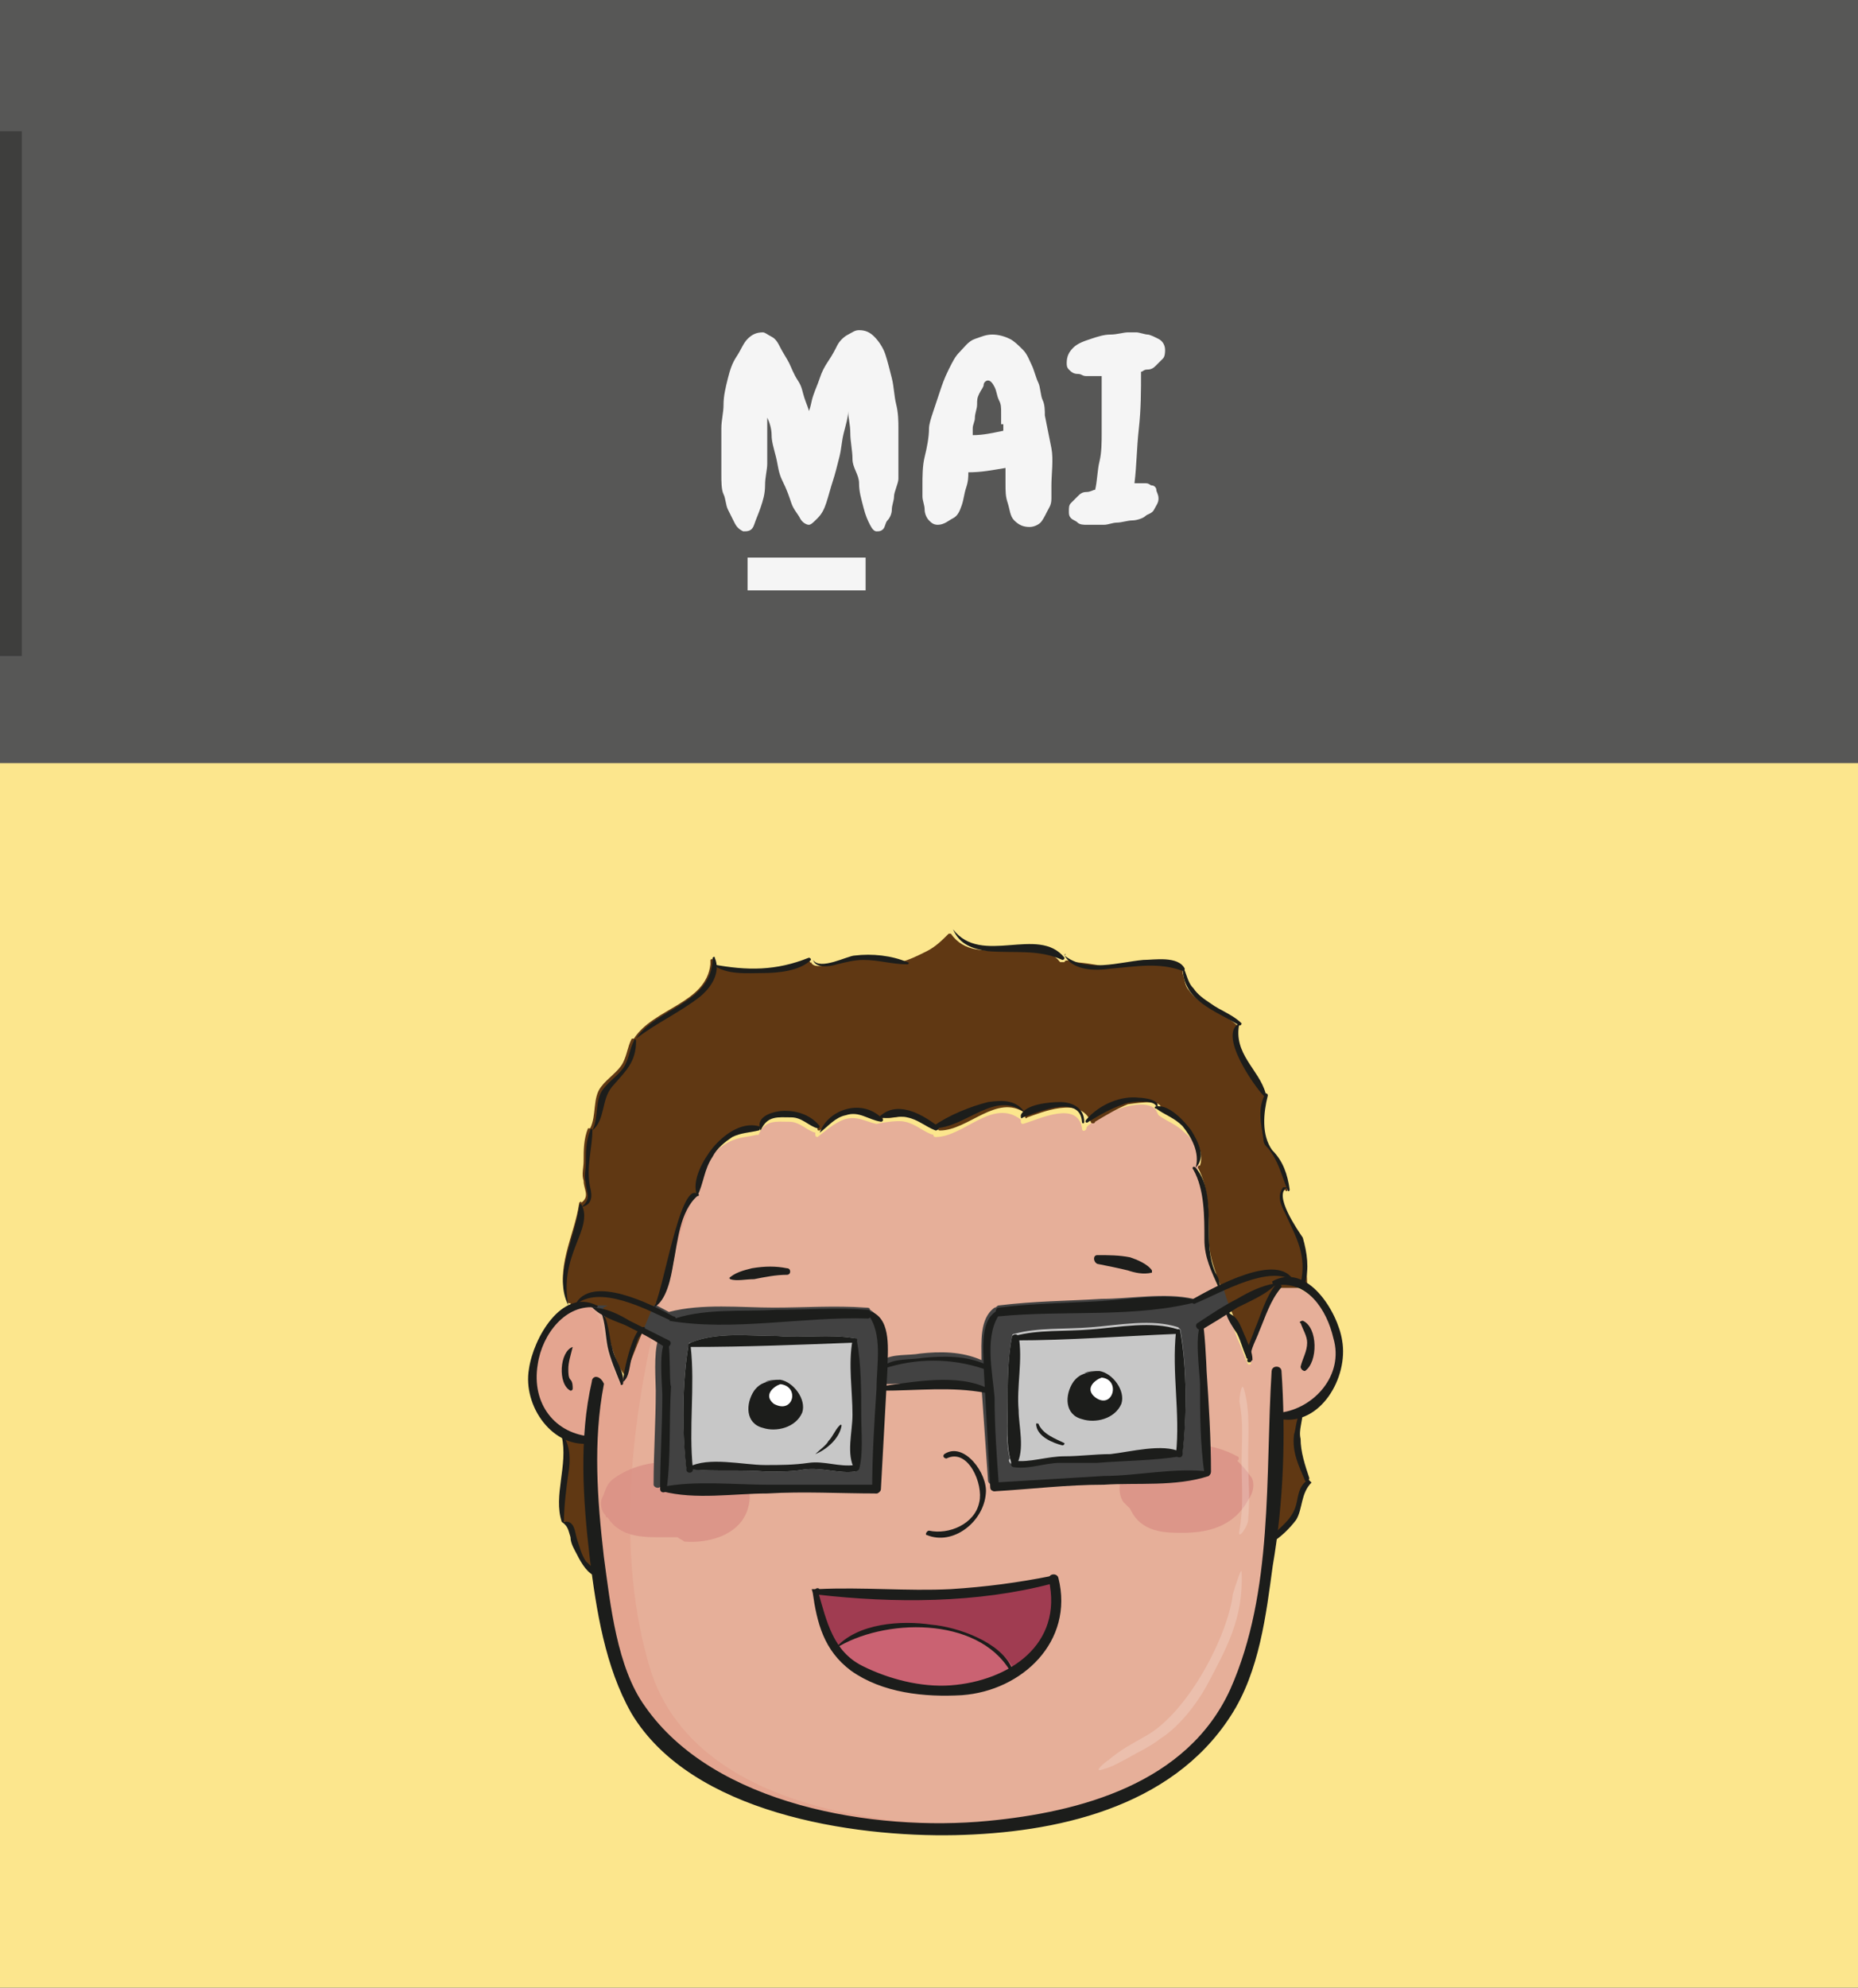 <?xml version="1.0" encoding="utf-8"?>
<!-- Generator: Adobe Illustrator 18.1.0, SVG Export Plug-In . SVG Version: 6.00 Build 0)  -->
<svg version="1.0" id="Capa_1_copia" xmlns="http://www.w3.org/2000/svg" xmlns:xlink="http://www.w3.org/1999/xlink" x="0px"
	 y="0px" viewBox="0 0 85 90.9" enable-background="new 0 0 85 90.9" xml:space="preserve">
<rect x="0" y="0" width="85" height="90.9" fill="#333333" stroke="none"/>
<rect x="-595" fill="#575756" width="1280" height="35"/>
<g>
	<rect x="-85" y="34.9" fill="#FF6D00" width="85" height="56"/>
</g>
<g>
	<rect x="0" y="34.9" fill="#FCE68D" width="85" height="56"/>
	<g>
		<path fill="#E6AF99" d="M61.1,61.2c-0.3-1.2-1.2-2.5-2.5-2.4c0,0,0,0.1,0,0.1c-0.5,0.6-0.8,1.3-1.1,2c-0.1,0.3-0.4,0.8-0.4,1.2
			c0,0.1,0.2,0.2,0.1,0.3c0,0-0.1,0-0.1,0c0,0,0,0,0,0c0,0,0,0,0,0c0,0,0,0,0,0c-0.2-0.4-0.3-0.8-0.5-1.2c-0.1-0.3-0.9-2.4-0.9-2.4
			c-0.3-0.7-0.4-1.2-0.5-2c0-1,0-2.2-0.5-3.2c0-0.1,0-0.1,0.1-0.1c0.2-0.6-0.1-1.3-0.6-1.7c-0.4-0.4-0.8-0.5-1.2-0.8
			c0,0-0.1-0.2-0.1-0.2c-0.2-0.4-1.3-0.5-2.9,0.5c-0.1,0.1-0.3,0.2-0.3,0.3c0,0.1-0.2,0.2-0.2,0c-0.2-1.3-2-0.4-2.7-0.2
			c-0.1,0-0.1-0.1-0.1-0.1c0,0,0,0,0-0.1c-1.3-1-2.6,0.8-3.9,0.8c0,0-0.1,0-0.1-0.1c-0.4-0.1-0.8-0.5-1.3-0.6
			c-0.4-0.1-1.3,0.1-1.3,0.1c-0.5-0.1-0.9-0.4-1.5-0.2c-0.5,0.2-0.8,0.5-1.2,0.8c0,0-0.1,0-0.1-0.1c0,0,0,0,0-0.1c0,0,0,0,0,0
			c-0.4-0.1-0.7-0.5-1.2-0.5c-0.6,0-1.1-0.1-1.4,0.6c0,0-0.1,0-0.1,0l0,0c-0.4,0.1-0.8,0.1-1.2,0.3c-0.4,0.2-0.8,0.5-1,0.9
			c-0.4,0.5-0.7,1.8-0.7,1.8c-0.9,0.7-0.9,2-1.2,3.1c-0.1,0.4-0.3,1-0.4,1.3c-0.4,0.7-1.1,2.1-1.1,2.1C29.1,61.5,29,61.8,29,62
			c-0.1,0.3-0.1,0.9-0.3,1.1c0,0,0,0,0,0c0,0.1,0,0.1-0.1,0.1c-0.3-0.5-0.5-1.1-0.6-1.7c-0.1-0.3-0.1-0.7-0.2-1l0,0
			c-0.1-0.4-0.2-0.6-0.5-0.7c-0.1,0-0.2-0.1-0.2-0.1c-1.2,0.1-2.3,1.4-2.5,2.7c-0.3,1.7,0.8,3.1,2.4,3.3c0-0.8,0.2-0.8,0.2,0.1
			c0,0,0.1,3.5,0.3,5.3c0.3,2.2,0.6,5.1,1.9,7c3.2,4.6,10.7,5.7,15.9,5.3c4.2-0.4,9.5-1.7,11.4-6.2c1.9-4.6,1.6-13.1,1.6-12.4
			c0,0,0.5,0.1,0.6,0.1C60.3,64.5,61.6,62.9,61.1,61.2z"/>
		<path fill="#E4A590" d="M45,83.4c-5.2,0.5-12.6-0.7-15.9-5.3c-1.3-1.8-1.6-4.8-1.9-7c-0.2-1.7-0.3-5.2-0.3-5.3
			c0-0.9-0.2-0.9-0.2-0.1c-1.6-0.2-2.6-1.6-2.4-3.3c0.2-1.2,1.2-2.6,2.5-2.7c0.1,0,0.2,0,0.2,0.1c0.2,0.1,0.4,0.4,0.5,0.7l0,0
			c0.1,0.3,0.1,0.7,0.2,1c0.1,0.5,0.4,1.2,0.6,1.7c0,0.1,0.1,0,0.1-0.1c0,0,0,0,0,0c0.3-0.2,0.2-0.8,0.3-1.1
			c0.1-0.2,0.2-0.5,0.3-0.7c0,0,0.7-1.4,1.1-2.1c0.2-0.3,0.3-1,0.4-1.3c0.2-1,0.3-2.4,1.2-3.1c0,0-4.9,12.2-1.9,21.7
			C32.4,84.2,45,83.4,45,83.4z"/>
		<g opacity="0.8">
			<path fill="#DA9085" d="M31,66.9c-0.1,0-0.2,0-0.3,0c-0.9-0.1-1.9,0.2-2.6,0.7c-0.3,0.2-0.4,0.5-0.5,0.8
				c-0.2,0.3-0.1,0.7,0.1,0.9c0,0,0,0.1,0.1,0.1c0.5,0.8,1.4,0.9,2.2,0.9c0.3,0,0.6,0,1,0c0.1,0.1,0.2,0.1,0.3,0.2
				c1.1,0.1,2.9-0.3,3-2C34.3,67,32,66.6,31,66.9z"/>
			<path fill="#DA9085" d="M57.2,67.5c-0.2-0.3-0.4-0.5-0.6-0.7c0,0,0,0,0,0c0.1,0,0.1-0.2,0-0.2c-1.1-0.6-2.4-0.7-3.5-0.3
				c-0.1,0-0.1,0-0.2,0.1c-0.5,0.2-1,0.5-1.4,0.9c-0.3,0.3-0.4,1-0.1,1.4c0.1,0.1,0.2,0.2,0.3,0.3c0.5,1.1,1.6,1.1,2.4,1.1
				c1,0,2.3-0.2,3-1.5C57.4,68.2,57.4,67.7,57.2,67.5z"/>
		</g>
		<path fill="#424242" d="M59.2,58.6c-0.7-1.4-3.7,0.3-4.6,0.8c0,0,0,0,0,0c-1.3-0.3-2.9,0-4.2,0c-1.6,0.1-3.1,0.1-4.7,0.3
			c-0.1,0-0.1,0.1-0.2,0.1c-0.7,0.5-0.6,1.6-0.6,2.4c-0.9-0.4-1.9-0.4-2.8-0.3c-0.5,0.1-1.3,0-1.7,0.3c0-0.8,0.1-1.9-0.6-2.3
			c0-0.1-0.1-0.1-0.2-0.1c-1.4-0.1-2.8,0-4.2,0c-1.5,0-3.3-0.2-4.8,0.2c0,0,0,0,0,0c-0.9-0.5-3.8-2-4.6-0.6c0,0.1,0,0.1,0.1,0.1
			c0,0,0,0,0,0c1.3,0.3,1.8,0.7,2.3,0.9c0.6,0.3,1.2,0.6,1.7,0.9c-0.2,0.6-0.1,1.9-0.1,2.3c0,1.4-0.1,2.9-0.1,4.3
			c0,0.1,0.2,0.2,0.3,0.1c1.5,0.3,3.2,0.1,4.7,0c1.6-0.1,3.3,0,4.9,0c0.1,0,0.2,0,0.2-0.2c0.1-1.5,0.1-3,0.2-4.5
			c1.6,0,3.1-0.2,4.7,0.1c0.1,1.4,0.2,2.9,0.3,4.3c0,0.1,0.1,0.2,0.2,0.2c1.6-0.1,3.3-0.3,4.9-0.3c1.5,0,3.2,0.1,4.7-0.3
			c0.1,0.1,0.3,0,0.3-0.1c0-1.5-0.1-3.1-0.2-4.6c0-0.1-0.1-1.4-0.2-1.9c0.5-0.3,1-0.6,1.6-1c0.5-0.3,1.8-0.9,2.3-1.3
			C59,58.6,59.1,58.7,59.2,58.6C59.2,58.7,59.3,58.7,59.2,58.6z"/>
		<path fill="#603813" d="M59.8,64.5C59.8,64.5,59.8,64.5,59.8,64.5c-0.3,0.2-0.4,0.8-0.4,1.1c-0.1,0.7,0.1,1.4,0.5,2.1
			c-0.3,0.3-0.4,0.7-0.5,1.1c-0.2,0.8-0.9,1.1-1.3,1.7c0,0,0-0.4,0.2-3c0.1-1,0-1.6,0-2.1C58.3,64.7,59.7,64.3,59.8,64.5z"/>
		<path fill="#603813" d="M27.4,72.1c-0.1-0.3-0.4-0.2-0.6-0.4c-0.2-0.3-0.5-0.9-0.6-1.3c-0.1-0.3-0.1-0.9-0.5-0.8
			c0-0.7,0-1.5,0.1-2.2c0.1-0.6,0.1-1.2,0-1.7c0,0,0.9,0,1.1,0.1c0.3,0.1,0,2.5,0.1,2.9C27.2,71.1,27.5,72.1,27.4,72.1z"/>
		<g>
			<path fill="#603813" d="M59.5,56.7c-0.1-0.3-1.3-2-0.7-2.3c0,0,0,0,0,0c0,0.1,0.1,0.1,0.1,0c-0.1-0.7-0.3-1.3-0.8-1.8
				c-0.5-0.6-0.4-1.7-0.2-2.4c0,0,0-0.1,0-0.1c-0.4-1.1-1.6-1.8-1.3-3.1c0,0,0.1-0.1,0-0.1c-0.4-0.4-1-0.6-1.4-0.9
				c-0.3-0.2-0.6-0.4-0.8-0.7c-0.2-0.2-0.2-0.5-0.3-0.8c0,0,0-0.1,0-0.1c-0.3-0.6-1.4-0.4-1.9-0.4c-0.5,0.1-1.1,0.2-1.7,0.2
				c-0.4-0.1-1.1-0.2-1.5-0.2c-0.1-0.1-0.3-0.1-0.3,0c-0.1,0-0.2,0-0.2,0c-1.2-1.5-3.8,0.4-5-1.3c0,0-0.1,0-0.1,0c0,0,0,0,0,0
				c-0.3,0.3-0.6,0.6-1,0.8c-0.4,0.2-0.8,0.4-1.2,0.5c-0.7-0.3-1.5-0.3-2.2-0.2c-0.4,0-1.7,0.7-1.9,0.2c0,0-0.1,0,0,0
				c0,0.1-0.1-0.1-0.1-0.1c-1.5,0.5-2.8,0.6-4.3,0.3c0-0.1,0-0.2-0.1-0.3c0-0.1-0.1,0-0.1,0c0,0.1,0,0.1,0,0.2c0,0,0,0,0,0
				c0,0,0,0,0,0c0,0,0,0,0,0c-0.2,1.8-2.6,2-3.5,3.4c-0.1,0-0.1,0-0.1,0c-0.2,0.4-0.2,0.7-0.4,1.1c-0.2,0.4-0.7,0.7-1,1.1
				c-0.4,0.5-0.2,1.3-0.5,1.9c0,0-0.1,0-0.1,0c-0.2,0.5-0.2,1-0.2,1.5c0,0.3-0.1,0.6,0,0.9c0,0.4,0.3,0.7-0.1,1c0,0,0,0,0,0
				c0-0.1-0.1,0-0.1,0c-0.2,1.5-1.2,3.1-0.5,4.6c0,0,0.1,0,0.1,0l0,0.1l1.5,0c0,0,0,0.1,0,0.1l0,0c0,0,0,0,0-0.1l0.2,0l-0.2,0.1
				c0,0,0,0,0,0c0.4,2.6,1,3.1,1,3.1c0.5-1.3,1-2.5,1.3-3.2l0.1,0l0-0.1c0.5-0.4,0.7-1.3,0.8-1.9c0.2-1,0.3-2.4,1.1-3.1
				c0,0,0-0.1,0-0.1c0.3-0.6,0.3-1.2,0.7-1.7c0.2-0.4,0.6-0.7,0.9-0.9c0.4-0.2,0.8-0.2,1.2-0.3c0,0,0,0,0,0c0,0,0.1,0,0.1,0
				c0.3-0.7,0.8-0.6,1.4-0.6c0.5,0,0.8,0.4,1.2,0.5c0,0,0,0,0,0c0,0,0,0,0,0.1c0,0.1,0,0.1,0.1,0.1c0.4-0.3,0.7-0.7,1.2-0.8
				c0.6-0.2,1,0.2,1.6,0.3c0.1,0,0.1-0.1,0.1-0.1c0,0,0,0,0,0c0.4,0.1,0.8-0.1,1.2-0.1c0.5,0.1,0.8,0.4,1.3,0.6c0,0,0,0.1,0.1,0.1
				c1.3,0,2.6-1.7,3.9-0.8c0,0,0,0,0,0.1c0,0.1,0,0.2,0.1,0.1c0.6-0.2,2.4-1,2.9,0.2c0,0.1,0.2,0.1,0.2,0l0,0c0.5-0.3,1-0.6,1.5-0.8
				c0.1,0,1.6-0.3,1.5,0.2c0,0,0,0,0,0c0.4,0.3,0.8,0.5,1.2,0.9c0.4,0.4,0.8,1.1,0.6,1.7c-0.1,0-0.1,0.1-0.1,0.1
				c0.5,0.9,0.5,2.1,0.5,3.2c0,0.9,0.3,1.5,0.6,2.4c0,0,0,0,0,0l0,0l0,0c0,0,0,0,0,0l0.1,0c0.1,0.4,0.3,0.9,0.6,1.6
				c0.4,0.7,0.5,1,0.6,1.2c0.2-0.5,0.7-2.1,1.3-2.9l1.1,0c0,0,0.1,0,0.1,0l0.1,0l0-0.1l0,0C59.8,58.1,59.7,57.4,59.5,56.7z"/>
			<path fill="#603813" d="M57.1,61.8C57,62,57,62,57,62S57.1,62.1,57.1,61.8z"/>
		</g>
		<g opacity="0.7">
			<path fill="#FFFFFF" d="M39.1,61.2c-1.2-0.2-2.3,0-3.5-0.1c-1.3,0-2.8-0.2-4,0.3c-0.1,0-0.1,0.1-0.1,0.1
				c-0.3,1.8-0.3,3.8-0.1,5.6c0,0.2,0.2,0.2,0.3,0.1c1.1,0.1,2.2,0,3.4,0.1c0.6,0,1.2,0,1.7-0.1c0.8-0.1,1.6,0.2,2.3,0.1
				c0.1,0,0.2-0.2,0.1-0.3c0.2-0.7,0.1-1.6,0.1-2.4c0-1.1,0-2.3-0.2-3.3C39.2,61.3,39.2,61.2,39.1,61.2z"/>
			<path fill="#FFFFFF" d="M53.9,60.7c-1.2-0.4-2.7-0.1-4,0c-1.2,0.1-2.4,0-3.5,0.3c-0.1,0-0.1,0.1-0.1,0.1c-0.2,1-0.2,2.1-0.2,3
				c0,0.8-0.1,1.9,0.1,2.6c-0.1,0.1,0,0.2,0.1,0.3c0.7,0.1,1.4-0.2,2.1-0.2c0.6,0,1.1,0,1.7,0c1.2-0.1,2.5-0.1,3.7-0.3
				c0.1,0.1,0.3,0.1,0.3-0.1c0.2-1.8,0.2-3.8-0.1-5.6C54,60.8,54,60.8,53.9,60.7z"/>
		</g>
		<path fill="#1C1D1B" d="M35.5,63.1c-0.4,0.1-0.7,0.1-1,0.5c-0.4,0.6-0.4,1.5,0.4,1.7c0.6,0.2,1.5,0,1.8-0.7c0.2-0.6-0.4-1.4-1-1.5
			c-0.2,0-0.5,0-0.7,0.1"/>
		<path fill="#FFFFFF" d="M35.7,63.3c-0.3,0.1-0.8,0.5-0.3,0.9C36.3,64.7,36.6,63.4,35.7,63.3"/>
		<g>
			<path fill="#1C1D1B" d="M33.4,58.5c0.3,0.1,0.7,0,1.1,0c0.5-0.1,1-0.2,1.5-0.2c0.2,0,0.2-0.3,0-0.3c-0.5-0.1-1-0.1-1.6,0
				c-0.4,0.1-0.8,0.2-1.1,0.5C33.4,58.4,33.4,58.5,33.4,58.5L33.4,58.5z"/>
		</g>
		<path fill="#1C1D1B" d="M50.1,62.7c-0.4,0.1-0.7,0.1-1,0.5c-0.4,0.6-0.4,1.5,0.4,1.7c0.6,0.2,1.5,0,1.8-0.7c0.2-0.6-0.4-1.4-1-1.5
			c-0.2,0-0.5,0-0.7,0.1"/>
		<path fill="#FFFFFF" d="M50.4,63c-0.3,0.1-0.8,0.5-0.3,0.9C50.9,64.5,51.3,63.1,50.4,63"/>
		<g>
			<path fill="#1C1D1B" d="M52.7,58.1c-0.2-0.3-0.7-0.5-1-0.6c-0.5-0.1-1-0.1-1.5-0.1c-0.2,0-0.2,0.3,0,0.4c0.5,0.1,1,0.2,1.4,0.3
				c0.3,0.1,0.7,0.2,1.1,0.1C52.7,58.2,52.7,58.1,52.7,58.1L52.7,58.1z"/>
		</g>
		<g>
			<path fill="#1C1D1B" stroke="#1C1D1B" stroke-width="0.25" stroke-miterlimit="10" d="M27.2,63.2c-0.6,2.6-0.4,5.4-0.1,8
				c0.3,2.4,0.7,5,1.9,7.1c2.7,4.5,10,5.6,14.7,5.5c4.5-0.1,9.8-1.2,12.5-5.4c1.3-2,1.6-4.6,1.9-6.8c0.5-2.9,0.6-6,0.4-8.9
				c0-0.1-0.2-0.1-0.2,0c-0.3,4.8,0.1,10.1-1.9,14.6c-2,4.4-7,5.7-11.2,6.1c-5.2,0.5-12.6-0.7-15.8-5.3c-1.3-1.8-1.6-4.7-1.9-6.9
				c-0.3-2.6-0.5-5.3,0-7.9C27.4,63.1,27.2,63,27.2,63.2L27.2,63.2z"/>
		</g>
		<g>
			<path fill="#1C1D1B" d="M27.3,59.7c-1.6-0.8-2.9,1.5-3.1,2.9c-0.3,1.7,1.1,3.7,2.9,3.4c0.2,0,0.1-0.2,0-0.3
				c-1.7-0.1-2.8-1.5-2.5-3.3c0.2-1.4,1.3-2.8,2.7-2.6C27.3,59.8,27.4,59.7,27.3,59.7L27.3,59.7z"/>
		</g>
		<g>
			<path fill="#1C1D1B" d="M58.3,58.8c1.5-0.3,2.4,1.1,2.7,2.4c0.5,1.7-0.9,3.2-2.4,3.4c-0.1,0-0.2,0.2,0,0.3
				c1.8,0.3,3.1-1.9,2.8-3.6c-0.2-1.3-1.6-3.6-3.2-2.7C58.2,58.7,58.3,58.8,58.3,58.8L58.3,58.8z"/>
		</g>
		<g>
			<path fill="#1C1D1B" d="M26.2,61.6c-0.6,0.2-0.7,1.7-0.1,2c0,0,0.1,0,0.1-0.1c0-0.1,0-0.3-0.1-0.4C26,63,26,62.8,26,62.6
				C26,62.3,26.1,62,26.2,61.6C26.3,61.7,26.2,61.6,26.2,61.6L26.2,61.6z"/>
		</g>
		<g>
			<path fill="#1C1D1B" d="M59.5,60.5c0.1,0.3,0.3,0.6,0.3,0.9c0,0.4-0.2,0.7-0.3,1.1c0,0.1,0.1,0.2,0.2,0.2c0.6-0.4,0.6-2-0.1-2.3
				C59.5,60.4,59.4,60.5,59.5,60.5L59.5,60.5z"/>
		</g>
		<g>
			<path fill="#1C1D1B" d="M26.3,59.7c1.1-1,3.3,0.2,4.4,0.7c0.2,0.1,0.3-0.2,0.1-0.2C29.9,59.7,27,58.2,26.3,59.7
				C26.2,59.7,26.3,59.7,26.3,59.7L26.3,59.7z"/>
		</g>
		<g>
			<path fill="#1C1D1B" d="M30.6,60.4c2.9,0.5,6.2-0.2,9.1-0.1c0.2,0,0.2-0.4,0-0.4c-1.4-0.1-2.8,0-4.2,0C34,60,32.1,59.8,30.6,60.4
				C30.6,60.3,30.6,60.4,30.6,60.4L30.6,60.4z"/>
		</g>
		<g>
			<path fill="#1C1D1B" d="M39.7,60.1c0.7,0.9,0.4,2.3,0.4,3.4c-0.1,1.5-0.2,3.1-0.2,4.6c0,0.3,0.4,0.2,0.4,0
				c0.1-1.8,0.2-3.7,0.3-5.5c0-0.8,0.2-2.2-0.7-2.6C39.7,60,39.6,60.1,39.7,60.1L39.7,60.1z"/>
		</g>
		<g>
			<path fill="#1C1D1B" d="M27.1,59.8c0.4,0.4,1,0.6,1.5,0.8c0.6,0.3,1.2,0.6,1.8,1c0.2,0.1,0.4-0.2,0.2-0.3
				c-0.6-0.3-1.2-0.6-1.8-0.9c-0.5-0.3-1.1-0.6-1.7-0.6C27.1,59.7,27.1,59.7,27.1,59.8L27.1,59.8z"/>
		</g>
		<g>
			<path fill="#1C1D1B" d="M30.5,61.3c-0.4,0.2-0.2,2.1-0.2,2.5c0,1.4-0.1,2.9-0.1,4.3c0,0.2,0.3,0.2,0.3,0c0.2-1.5,0.1-3.1,0.2-4.7
				C30.6,63.3,30.7,61.2,30.5,61.3L30.5,61.3z"/>
		</g>
		<g>
			<path fill="#1C1D1B" d="M30.3,68.2c1.5,0.4,3.3,0.1,4.8,0.1c1.7-0.1,3.3,0,5,0c0.2,0,0.2-0.4,0-0.4c-1.7,0-3.3,0-5,0
				c-1.5,0-3.3-0.2-4.8,0.1C30.2,68,30.2,68.2,30.3,68.2L30.3,68.2z"/>
		</g>
		<g>
			<path fill="#1C1D1B" d="M39,61.3c-0.2,1.1,0,2.3,0,3.4c0,0.8-0.3,1.8,0.1,2.5c0,0.1,0.1,0.1,0.2,0c0.2-0.7,0.1-1.7,0.1-2.5
				c0-1.1,0-2.3-0.2-3.4C39.2,61.2,39,61.2,39,61.3L39,61.3z"/>
		</g>
		<g>
			<path fill="#1C1D1B" d="M31.6,67.2c1.1,0.1,2.3,0,3.5,0.1c0.6,0,1.2,0,1.7-0.1c0.8-0.1,1.6,0.2,2.3,0.1c0.2,0,0.2-0.3,0-0.3
				c-0.7,0.1-1.4-0.2-2.1-0.1c-0.7,0.1-1.3,0.1-2,0.1c-1,0-2.6-0.4-3.5,0.1C31.5,67.1,31.5,67.2,31.6,67.2L31.6,67.2z"/>
		</g>
		<g>
			<path fill="#1C1D1B" d="M31.5,61.5c-0.3,1.8-0.3,3.9-0.1,5.7c0,0.2,0.3,0.2,0.3,0c-0.2-1.9,0.1-3.8-0.1-5.6
				C31.7,61.4,31.5,61.4,31.5,61.5L31.5,61.5z"/>
		</g>
		<g>
			<path fill="#1C1D1B" d="M59.2,58.6c-0.7-1.4-3.7,0.3-4.6,0.8c-0.2,0.1,0,0.3,0.1,0.2C55.9,59.1,58.1,57.8,59.2,58.6
				C59.2,58.7,59.3,58.7,59.2,58.6L59.2,58.6z"/>
		</g>
		<g>
			<path fill="#1C1D1B" d="M54.9,59.5c-1.4-0.4-3-0.1-4.5,0c-1.6,0.1-3.1,0.1-4.7,0.3c-0.2,0-0.2,0.4,0,0.4
				C48.7,59.9,52,60.3,54.9,59.5C54.9,59.6,54.9,59.6,54.9,59.5L54.9,59.5z"/>
		</g>
		<g>
			<path fill="#1C1D1B" d="M45.7,59.9c-0.9,0.4-0.7,1.8-0.7,2.6c0.1,1.8,0.2,3.7,0.3,5.5c0,0.3,0.4,0.2,0.4,0
				c-0.1-1.4-0.2-2.7-0.2-4.1C45.4,62.7,45,61,45.8,60C45.9,59.9,45.8,59.8,45.7,59.9L45.7,59.9z"/>
		</g>
		<g>
			<path fill="#1C1D1B" d="M58.3,58.7c-0.6,0.1-1.2,0.4-1.7,0.7c-0.6,0.3-1.2,0.7-1.8,1.1c-0.2,0.1,0,0.4,0.2,0.3
				c0.5-0.3,1-0.6,1.6-1c0.6-0.3,1.3-0.6,1.7-1C58.4,58.8,58.4,58.7,58.3,58.7L58.3,58.7z"/>
		</g>
		<g>
			<path fill="#1C1D1B" d="M55,60.5c-0.4,0.3-0.1,2.4-0.1,2.8c0,1.3,0,2.7,0.2,4.1c0,0.2,0.3,0.1,0.3-0.1c0-1.5-0.1-3.1-0.2-4.6
				C55.2,62.6,55.1,60.4,55,60.5L55,60.5z"/>
		</g>
		<g>
			<path fill="#1C1D1B" d="M55.3,67.3c-1.5-0.2-3.3,0.2-4.8,0.2c-1.7,0.1-3.3,0.2-5,0.3c-0.2,0-0.2,0.4,0,0.4c1.7-0.1,3.3-0.3,5-0.3
				c1.5-0.1,3.3,0.1,4.8-0.4C55.4,67.4,55.4,67.3,55.3,67.3L55.3,67.3z"/>
		</g>
		<g>
			<path fill="#1C1D1B" d="M53.9,60.8c-1.2-0.4-2.7-0.1-4,0c-1.2,0.1-2.4,0-3.5,0.3c-0.1,0-0.1,0.2,0,0.2c2.5,0,5-0.2,7.5-0.3
				C54,61,54,60.8,53.9,60.8L53.9,60.8z"/>
		</g>
		<g>
			<path fill="#1C1D1B" d="M46.3,61.1c-0.2,1-0.2,2.1-0.2,3.1c0,0.8-0.1,2,0.2,2.8c0,0.1,0.1,0.1,0.2,0c0.4-0.7,0.1-1.8,0.1-2.5
				c-0.1-1.1,0.2-2.3,0-3.4C46.5,61,46.4,61,46.3,61.1L46.3,61.1z"/>
		</g>
		<g>
			<path fill="#1C1D1B" d="M54,66.4c-0.8-0.4-2.3,0-3.2,0.1c-0.7,0-1.4,0.1-2.1,0.1c-0.8,0-1.6,0.3-2.3,0.2c-0.2,0-0.2,0.3,0,0.3
				c0.7,0.1,1.4-0.2,2.1-0.2c0.6,0,1.1,0,1.7,0c1.2-0.1,2.6-0.1,3.8-0.3C54,66.5,54.1,66.5,54,66.4L54,66.4z"/>
		</g>
		<g>
			<path fill="#1C1D1B" d="M53.8,60.9c-0.2,1.9,0.2,3.7,0,5.6c0,0.2,0.3,0.2,0.3,0c0.2-1.8,0.2-3.9-0.1-5.6
				C54,60.7,53.8,60.8,53.8,60.9L53.8,60.9z"/>
		</g>
		<g>
			<path fill="#1C1D1B" d="M40.4,62.6c1.5-0.5,3.1-0.5,4.6,0c0.1,0,0.2-0.2,0.1-0.2c-0.9-0.4-1.9-0.4-2.9-0.3
				c-0.5,0.1-1.4,0-1.8,0.4C40.3,62.5,40.4,62.6,40.4,62.6L40.4,62.6z"/>
		</g>
		<g>
			<path fill="#1C1D1B" d="M40.3,63.6c1.7,0,3.2-0.2,4.8,0.1c0.1,0,0.2-0.1,0.1-0.2c-1.4-0.7-3.4-0.3-4.9-0.1
				C40.2,63.4,40.2,63.6,40.3,63.6L40.3,63.6z"/>
		</g>
		<g>
			<path fill="#1C1D1B" d="M27.6,59.9C27.6,59.9,27.6,59.9,27.6,59.9c0,0-0.1,0-0.1,0.1c0.2,0.5,0.2,1.1,0.3,1.6
				c0.1,0.5,0.4,1.2,0.6,1.7c0,0.1,0.1,0,0.1,0c0.1-0.6-0.4-1.1-0.5-1.7c-0.1-0.2-0.2-1.6-0.5-1.5C27.6,60,27.7,60,27.6,59.9
				C27.6,59.9,27.6,59.9,27.6,59.9C27.6,59.9,27.6,59.9,27.6,59.9L27.6,59.9z"/>
		</g>
		<g>
			<path fill="#1C1D1B" d="M28.5,63.2c0.3-0.2,0.3-0.8,0.4-1.1c0.1-0.3,0.2-0.6,0.3-0.9c0.1-0.1,0.2-0.3,0.3-0.4c0,0,0-0.1,0-0.1
				C29,60.5,28.5,62.8,28.5,63.2C28.5,63.2,28.5,63.2,28.5,63.2L28.5,63.2z"/>
		</g>
		<path opacity="0.2" fill="#FFFFFF" d="M56.9,63.5c-0.1-0.3-0.2,0.4-0.2,0.6c0.2,1,0.1,1.8,0.1,2.8c0,1,0.1,2-0.1,3.1
			c-0.1,0.5,0.4-0.2,0.4-0.5c0.1-1.1,0-1.8,0-2.8C57.1,65.6,57.2,64.5,56.9,63.5z"/>
		<g>
			<path fill="#1C1D1B" d="M56.2,60.2c0,0,0-0.1,0.1-0.1c-0.1,0-0.1,0-0.2,0c0.1,0.3,0.3,0.6,0.5,0.9c0.2,0.4,0.3,0.9,0.5,1.2
				c0,0.1,0.2,0,0.2,0c0-0.4-0.2-0.7-0.3-1c-0.2-0.4-0.3-0.9-0.7-1.1C56.1,59.9,56,60,56.2,60.2C56.1,60.1,56.1,60.2,56.2,60.2
				C56.1,60.2,56.2,60.2,56.2,60.2L56.2,60.2z"/>
		</g>
		<g>
			<path fill="#1C1D1B" d="M57.2,62.1C57.2,62.1,57.2,62.1,57.2,62.1c-0.1,0-0.2,0.1-0.1,0.2c0,0,0,0,0,0c0,0,0.1,0,0.1,0
				C57.3,62.2,57.3,62.1,57.2,62.1c0-0.4,0.3-0.9,0.4-1.2c0.3-0.7,0.5-1.4,1-2c0.1-0.1-0.1-0.3-0.2-0.2c-0.5,0.6-0.7,1.4-1,2.1
				c-0.1,0.3-0.2,0.5-0.3,0.8c0,0.1-0.1,0.2-0.1,0.3c0,0.1,0,0.3,0.1,0.2C57.1,62.1,57.2,62.2,57.2,62.1
				C57.2,62.2,57.2,62.2,57.2,62.1C57.2,62.1,57.2,62.1,57.2,62.1L57.2,62.1z"/>
		</g>
		<g>
			<path fill="#1C1D1B" d="M29.9,59.8c0.6-0.3,0.8-1.4,0.9-2c0.2-1,0.3-2.4,1.1-3.1c0.1,0,0.1-0.1,0-0.1
				C31.1,54,30.3,59.3,29.9,59.8C29.8,59.8,29.8,59.9,29.9,59.8L29.9,59.8z"/>
		</g>
		<g>
			<path fill="#1C1D1B" d="M31.9,54.7c0.3-0.6,0.3-1.2,0.7-1.8c0.2-0.4,0.6-0.7,0.9-0.9c0.4-0.2,0.8-0.2,1.2-0.3
				c0.1,0,0.1-0.2,0-0.2c-0.8-0.2-1.6,0.4-2.1,1C32.2,53,31.6,54,31.9,54.7C31.9,54.7,31.9,54.7,31.9,54.7L31.9,54.7z"/>
		</g>
		<g>
			<path fill="#1C1D1B" d="M34.8,51.7c0.3-0.7,0.8-0.6,1.4-0.6c0.5,0,0.8,0.4,1.2,0.5c0.1,0,0.1-0.1,0.1-0.1c-0.4-0.5-1-0.7-1.6-0.7
				C35.5,50.8,34.5,51,34.8,51.7C34.7,51.7,34.8,51.7,34.8,51.7L34.8,51.7z"/>
		</g>
		<g>
			<path fill="#1C1D1B" d="M55.8,59c0-0.3,0-0.5-0.2-0.8c-0.3-0.7-0.3-1.4-0.3-2.1c0-0.9,0-2-0.6-2.7c-0.1-0.1-0.2,0-0.1,0.1
				c0.5,0.9,0.5,2.1,0.5,3.2C55.1,57.5,55.4,58.1,55.8,59C55.7,59,55.8,59,55.8,59L55.8,59z"/>
		</g>
		<g>
			<path fill="#1C1D1B" d="M54.7,53.4c0.5-0.5,0.1-1.2-0.2-1.7c-0.3-0.4-1-1.2-1.6-1.1c-0.1,0-0.1,0.1,0,0.1
				c0.4,0.3,0.8,0.4,1.2,0.8C54.5,52,54.9,52.7,54.7,53.4C54.6,53.4,54.7,53.4,54.7,53.4L54.7,53.4z"/>
		</g>
		<g>
			<path fill="#1C1D1B" d="M52.9,50.7c0.3-0.4-0.6-0.5-0.8-0.5c-0.8-0.1-1.8,0.3-2.4,1c-0.1,0.1,0,0.2,0.1,0.1
				c0.5-0.3,1-0.6,1.6-0.8C51.5,50.4,53,50.2,52.9,50.7C52.9,50.7,52.9,50.7,52.9,50.7L52.9,50.7z"/>
		</g>
		<g>
			<path fill="#1C1D1B" d="M49.6,51.3c0-0.6-0.5-0.9-1.1-0.9c-0.5,0-1.6,0.1-1.8,0.6c0,0.1,0,0.2,0.1,0.1c0.6-0.2,2.6-1.1,2.7,0.2
				C49.5,51.4,49.6,51.4,49.6,51.3L49.6,51.3z"/>
		</g>
		<g>
			<path fill="#1C1D1B" d="M46.9,50.9c-0.4-0.6-1-0.6-1.7-0.5c-0.8,0.2-1.8,0.6-2.5,1.1c-0.1,0,0,0.1,0,0.1
				C44.2,51.6,45.5,49.8,46.9,50.9C46.9,51,46.9,51,46.9,50.9L46.9,50.9z"/>
		</g>
		<g>
			<path fill="#1C1D1B" d="M37.5,51.8c0.4-0.3,0.7-0.7,1.2-0.8c0.6-0.2,1,0.2,1.6,0.3c0.1,0,0.1-0.1,0.1-0.1
				C39.5,50.2,37.9,50.7,37.5,51.8C37.4,51.8,37.5,51.8,37.5,51.8L37.5,51.8z"/>
		</g>
		<g>
			<path fill="#1C1D1B" d="M40.2,51.1c0.4,0.1,0.9-0.1,1.3,0c0.5,0.1,0.8,0.4,1.3,0.6c0.1,0,0.2-0.1,0.1-0.2
				C42.1,50.9,41,50.3,40.2,51.1C40.2,51,40.2,51,40.2,51.1L40.2,51.1z"/>
		</g>
		<path fill="#1C1D1B" d="M27.4,72.1c-0.1-0.3-0.4-0.5-0.6-0.7c-0.2-0.3-0.3-0.7-0.4-1c-0.1-0.3-0.1-0.9-0.6-0.8
			c0-0.7,0.1-1.5,0.2-2.2c0.1-0.6,0.1-1.2-0.2-1.7c0,0-0.1,0-0.1,0c0.3,1.3-0.4,2.7,0,3.9c0,0,0,0,0,0c0.3,0.2,0.3,0.4,0.4,0.7
			c0,0.3,0.2,0.6,0.3,0.8c0.2,0.4,0.5,0.9,0.9,1C27.4,72.3,27.5,72.2,27.4,72.1z"/>
		<g>
			<path fill="#1C1D1B" d="M59.6,64.5c-0.3,0.2-0.3,0.8-0.4,1.1c-0.1,0.8,0.2,1.4,0.5,2.1c0,0.1,0.2,0,0.2-0.1
				c-0.2-0.6-0.4-1.2-0.4-1.8C59.4,65.4,59.6,65,59.6,64.5C59.6,64.5,59.6,64.5,59.6,64.5L59.6,64.5z"/>
		</g>
		<g>
			<path fill="#1C1D1B" d="M59.8,67.7c-0.4,0.3-0.4,0.7-0.5,1.1c-0.2,0.8-0.9,1.1-1.3,1.7c-0.1,0.1,0,0.2,0.1,0.1
				c0.5-0.3,0.9-0.7,1.2-1.1c0.3-0.5,0.2-1.2,0.7-1.7C59.9,67.7,59.8,67.6,59.8,67.7L59.8,67.7z"/>
		</g>
		<g>
			<path fill="#1C1D1B" d="M26,59.7c-0.2-1.1,0-1.9,0.4-2.9c0.2-0.5,0.5-1.2,0.2-1.7c0-0.1-0.1,0-0.1,0C26.3,56.7,25.3,58.3,26,59.7
				C26,59.8,26.1,59.8,26,59.7L26,59.7z"/>
		</g>
		<g>
			<path fill="#1C1D1B" d="M26.6,55.2c0.5-0.1,0.5-0.5,0.4-0.9c-0.2-0.9,0.1-1.8,0.1-2.6c0-0.1-0.1-0.1-0.1,0
				c-0.2,0.5-0.2,1-0.2,1.5c0,0.3-0.1,0.6,0,0.9C26.8,54.5,27.1,54.8,26.6,55.2C26.5,55.2,26.6,55.2,26.6,55.2L26.6,55.2z"/>
		</g>
		<g>
			<path fill="#1C1D1B" d="M27.1,51.7c0.6-0.5,0.4-1.4,0.9-2c0.6-0.7,1.1-1.1,1.1-2.1c0-0.1-0.1-0.1-0.1,0c-0.2,0.4-0.2,0.7-0.4,1.1
				c-0.2,0.4-0.7,0.7-1,1.1C27.2,50.3,27.4,51.1,27.1,51.7C27,51.7,27.1,51.7,27.1,51.7L27.1,51.7z"/>
		</g>
		<g>
			<path fill="#1C1D1B" d="M29.1,47.5c0.9-0.7,2-1.2,2.9-1.9c0.5-0.4,1-1.1,0.7-1.8c0-0.1-0.1,0-0.1,0C32.6,45.9,30,46.1,29.1,47.5
				C29.1,47.5,29.1,47.5,29.1,47.5L29.1,47.5z"/>
		</g>
		<g>
			<path fill="#1C1D1B" d="M32.6,44.1c0.6,0.5,1.6,0.4,2.3,0.4c0.7,0,1.7-0.1,2.2-0.6c0,0,0-0.1-0.1-0.1
				C35.5,44.4,34.2,44.4,32.6,44.1C32.6,44.1,32.5,44.1,32.6,44.1L32.6,44.1z"/>
		</g>
		<g>
			<path fill="#1C1D1B" d="M37.2,43.9c0.1,0.4,0.8,0.3,1.1,0.2c0.4-0.1,0.8-0.2,1.2-0.2c0.7,0,1.3,0.2,2,0.2c0.1,0,0.1-0.1,0-0.1
				c-0.7-0.3-1.6-0.4-2.4-0.3C38.8,43.7,37.5,44.4,37.2,43.9C37.2,43.8,37.2,43.9,37.2,43.9L37.2,43.9z"/>
		</g>
		<g>
			<path fill="#1C1D1B" d="M43.6,42.5c0.3,0.7,0.9,0.9,1.6,1c1.2,0.1,2.3-0.1,3.4,0.4c0.1,0,0.1-0.1,0.1-0.1
				C47.5,42.3,44.9,44.2,43.6,42.5C43.6,42.5,43.6,42.5,43.6,42.5L43.6,42.5z"/>
		</g>
		<g>
			<path fill="#1C1D1B" d="M48.7,43.7c0.4,0.7,1.4,0.7,2.1,0.6c1.2-0.1,2.2-0.3,3.3,0.1c0.1,0,0.1-0.1,0.1-0.1
				c-0.3-0.6-1.4-0.4-1.9-0.4C51.2,44,49.7,44.5,48.7,43.7C48.8,43.6,48.7,43.6,48.7,43.7L48.7,43.7z"/>
		</g>
		<g>
			<path fill="#1C1D1B" d="M54.1,44.2c0,1.6,1.5,2,2.6,2.7c0.1,0,0.1-0.1,0.1-0.1c-0.4-0.4-1-0.6-1.4-0.9c-0.3-0.2-0.6-0.4-0.8-0.7
				C54.3,44.9,54.3,44.5,54.1,44.2C54.1,44.1,54.1,44.2,54.1,44.2L54.1,44.2z"/>
		</g>
		<g>
			<path fill="#1C1D1B" d="M56.7,46.8c-1,0.5,0.7,2.9,1.1,3.3c0.1,0.1,0.2,0,0.1-0.1C57.6,48.9,56.4,48.2,56.7,46.8
				C56.8,46.8,56.7,46.8,56.7,46.8L56.7,46.8z"/>
		</g>
		<g>
			<path fill="#1C1D1B" d="M57.9,50c-0.4,0.7-0.2,1.4-0.1,2.1c0,0.2,0.1,0.3,0.2,0.4c0.5,0.6,0.6,1.2,0.9,1.9c0,0.1,0.1,0.1,0.1,0
				c-0.1-0.7-0.3-1.3-0.8-1.8c-0.5-0.7-0.4-1.7-0.2-2.5C58,50,57.9,50,57.9,50L57.9,50z"/>
		</g>
		<g>
			<path fill="#1C1D1B" d="M58.9,54.3c0,0-0.1,0-0.1,0c0,0,0,0-0.1,0c-0.3,0.4-0.1,0.8,0.1,1.2c0.5,1.1,1,1.9,0.7,3.2
				c0,0.1,0.1,0.2,0.2,0c0.2-0.7,0.1-1.4-0.1-2.1C59.4,56.3,58.2,54.6,58.9,54.3C58.9,54.4,58.9,54.3,58.9,54.3L58.9,54.3z"/>
		</g>
		<g>
			<path fill="#1C1D1B" d="M43.3,66.7c1-0.5,1.7,1.2,1.5,2c-0.2,1-1.4,1.5-2.3,1.3c-0.1,0-0.2,0.2-0.1,0.2c1.2,0.5,2.6-0.6,2.7-1.9
				c0.1-0.9-1-2.4-1.9-1.8C43.1,66.6,43.2,66.7,43.3,66.7L43.3,66.7z"/>
		</g>
		<g>
			<path fill="#1C1D1B" d="M47.4,65.1c0,0.6,0.8,0.9,1.2,1c0.1,0,0.1-0.1,0.1-0.1c-0.4-0.2-1-0.4-1.2-0.9
				C47.5,65.1,47.4,65.1,47.4,65.1L47.4,65.1z"/>
		</g>
		<g>
			<path fill="#1C1D1B" d="M37.3,66.5c0.5-0.2,1.1-0.7,1.2-1.3c0,0,0-0.1-0.1,0c-0.2,0.2-0.3,0.5-0.5,0.7
				C37.8,66.1,37.5,66.3,37.3,66.5C37.2,66.5,37.3,66.5,37.3,66.5L37.3,66.5z"/>
		</g>
		<g>
			<path fill="#1C1D1B" d="M31.6,61.6c2.5,0,5-0.1,7.5-0.2c0.1,0,0.2-0.2,0-0.2c-1.2-0.2-2.3,0-3.5-0.1c-1.3,0-2.8-0.2-4,0.3
				C31.4,61.5,31.5,61.6,31.6,61.6L31.6,61.6z"/>
		</g>
		<path opacity="0.2" fill="#FFFFFF" d="M56.4,72.9c-0.2,1.8-2,5.4-4,6.5c-0.7,0.4-1.1,0.6-1.7,1.1c-0.3,0.2-0.7,0.6-0.2,0.4
			c0.4-0.1,0.7-0.3,1.1-0.5c0.5-0.3,1-0.5,1.5-0.9c0.8-0.5,1.6-1.5,2.1-2.4c0.9-1.7,1.7-3.1,1.6-5.2C56.8,71.6,56.5,72.6,56.4,72.9z
			"/>
		<g>
			<path fill="#A03C51" d="M43.5,77.3c-1.4,0.1-2.9-0.3-4.1-0.9c-1.4-0.8-1.6-2.2-2-3.6c0,0,0,0,0,0c3.5,0.4,7.2,0.4,10.7-0.5
				C48.8,75.4,46.2,77.2,43.5,77.3z"/>
		</g>
		<g>
			<g>
				<path fill="#CA6272" d="M46.4,76.4c-0.5-1.2-2.5-1.9-3.7-2c-1.4-0.2-3.5-0.1-4.5,1c0,0,0.8,1.5,4,2
					C44.8,77.7,46.4,76.4,46.4,76.4z"/>
			</g>
		</g>
		<g>
			<g>
				<path fill="#1C1D1B" stroke="#1C1D1B" stroke-width="0.25" stroke-miterlimit="10" d="M37.4,72.8c3.5,0.4,7.3,0.4,10.7-0.5
					c0.1,0,0.1-0.2,0-0.1c-1.5,0.3-3,0.5-4.6,0.6C41.5,72.9,39.5,72.7,37.4,72.8C37.4,72.7,37.4,72.8,37.4,72.8L37.4,72.8z"/>
			</g>
		</g>
		<g>
			<g>
				<path fill="#1C1D1B" stroke="#1C1D1B" stroke-width="0.25" stroke-miterlimit="10" d="M37.3,72.8c0.2,1.4,0.5,2.6,1.7,3.5
					c1.4,1,3.3,1.2,5,1.1c2.7-0.2,5-2.4,4.3-5.2c0-0.1-0.2-0.1-0.2,0c0.7,3.1-1.9,4.8-4.6,5c-1.4,0.1-2.9-0.3-4.1-0.9
					C38,75.6,37.7,74.2,37.3,72.8C37.4,72.8,37.3,72.8,37.3,72.8L37.3,72.8z"/>
			</g>
		</g>
		<g>
			<g>
				<path fill="#1C1D1B" d="M38.2,75.4c2.2-1.4,6.5-1.5,8,1c0,0.1,0.2,0,0.1-0.1c-0.5-1.2-2.5-1.9-3.7-2
					C41.3,74.1,39.2,74.2,38.2,75.4C38.2,75.4,38.2,75.4,38.2,75.4L38.2,75.4z"/>
			</g>
		</g>
	</g>
</g>
<g>
	<g>
		<path fill="#F5F5F5" d="M40.9,22.7c0,0.2-0.1,0.4-0.1,0.6s-0.1,0.4-0.2,0.5s-0.1,0.3-0.2,0.4s-0.2,0.1-0.3,0.1s-0.2-0.1-0.3-0.3
			s-0.2-0.4-0.3-0.8s-0.2-0.7-0.2-1.1S39,21.4,39,21s-0.1-0.8-0.1-1.2s-0.1-0.7-0.1-1c0,0.3-0.1,0.6-0.2,1s-0.1,0.7-0.2,1.1
			s-0.2,0.8-0.3,1.1s-0.2,0.7-0.3,1s-0.2,0.5-0.4,0.7s-0.3,0.3-0.4,0.3c-0.1,0-0.3-0.1-0.4-0.3s-0.3-0.4-0.4-0.7s-0.2-0.6-0.4-1
			s-0.2-0.7-0.3-1.1s-0.2-0.7-0.2-1s-0.1-0.6-0.2-0.8c0,0.2,0,0.3,0,0.5s0,0.3,0,0.4c0,0,0,0.2,0,0.4s0,0.5,0,0.8s-0.1,0.6-0.1,1
			s-0.1,0.7-0.2,1s-0.2,0.5-0.3,0.8s-0.3,0.3-0.5,0.3c-0.2-0.1-0.3-0.2-0.4-0.4s-0.2-0.4-0.3-0.6s-0.1-0.5-0.2-0.7S33,22,33,21.7
			s0-0.5,0-0.7s0-0.4,0-0.5c0-0.2,0-0.5,0-0.9s0.1-0.7,0.1-1.1s0.1-0.8,0.2-1.2s0.2-0.7,0.4-1s0.3-0.6,0.5-0.8s0.4-0.3,0.7-0.3
			c0.1,0,0.2,0.1,0.4,0.2s0.3,0.3,0.4,0.5s0.3,0.5,0.4,0.7s0.2,0.5,0.4,0.8s0.2,0.5,0.3,0.8s0.2,0.5,0.2,0.6
			c0.1-0.2,0.1-0.4,0.2-0.7s0.2-0.5,0.3-0.8s0.2-0.5,0.4-0.8s0.3-0.5,0.4-0.7s0.3-0.4,0.5-0.5s0.3-0.2,0.5-0.2
			c0.3,0,0.5,0.1,0.7,0.3s0.4,0.5,0.5,0.8s0.2,0.7,0.3,1.1s0.1,0.8,0.2,1.2s0.1,0.8,0.1,1.1s0,0.6,0,0.8c0,0.1,0,0.2,0,0.4
			s0,0.3,0,0.5s0,0.4,0,0.6S40.9,22.5,40.9,22.7z"/>
		<path fill="#F5F5F5" d="M48.1,22.2c0,0.2,0,0.3,0,0.6s-0.1,0.4-0.2,0.6s-0.2,0.4-0.3,0.5s-0.3,0.2-0.5,0.2c-0.3,0-0.5-0.1-0.7-0.3
			s-0.2-0.5-0.3-0.8S46,22.5,46,22.1s0-0.5,0-0.7c-0.6,0.1-1.1,0.2-1.7,0.2c0,0.2,0,0.4-0.1,0.7s-0.1,0.5-0.2,0.8s-0.2,0.5-0.4,0.6
			S43.2,24,42.9,24c-0.2,0-0.3-0.1-0.4-0.2s-0.2-0.3-0.2-0.5s-0.1-0.4-0.1-0.6s0-0.4,0-0.5c0-0.4,0-0.9,0.1-1.3s0.2-0.9,0.2-1.3
			c0-0.2,0.1-0.5,0.2-0.8s0.2-0.6,0.3-0.9s0.2-0.6,0.4-1s0.3-0.6,0.5-0.8s0.4-0.5,0.7-0.6s0.5-0.2,0.8-0.2c0.3,0,0.6,0.1,0.8,0.2
			s0.4,0.3,0.6,0.5s0.3,0.5,0.4,0.7s0.2,0.6,0.3,0.8s0.1,0.6,0.2,0.8s0.1,0.5,0.1,0.7c0.1,0.5,0.2,1,0.3,1.5S48.1,21.7,48.1,22.2z
			 M45.8,19.4c0-0.1,0-0.2,0-0.5s0-0.4-0.1-0.6s-0.1-0.4-0.2-0.6s-0.2-0.3-0.3-0.3c-0.1,0-0.2,0.1-0.2,0.2s-0.1,0.2-0.2,0.4
			s-0.1,0.3-0.1,0.5s-0.1,0.4-0.1,0.6s-0.1,0.3-0.1,0.5s0,0.2,0,0.3c0.5,0,0.9-0.1,1.4-0.2V19.4z"/>
		<path fill="#F5F5F5" d="M53.3,16c0,0.1,0,0.3-0.1,0.4s-0.2,0.2-0.3,0.3s-0.2,0.2-0.4,0.2S52.3,17,52.2,17c0,0.9,0,1.7-0.1,2.6
			s-0.1,1.7-0.2,2.5h0.1c0.1,0,0.2,0,0.4,0s0.2,0.1,0.3,0.1s0.2,0.1,0.2,0.2s0.1,0.2,0.1,0.4c0,0.2-0.1,0.3-0.2,0.5
			s-0.3,0.2-0.4,0.3s-0.4,0.2-0.6,0.2s-0.5,0.1-0.7,0.1s-0.4,0.1-0.6,0.1s-0.4,0-0.5,0c-0.1,0-0.2,0-0.3,0s-0.3,0-0.4-0.1
			s-0.2-0.1-0.3-0.2s-0.1-0.2-0.1-0.3c0-0.2,0-0.3,0.1-0.4s0.2-0.2,0.3-0.3s0.2-0.2,0.4-0.2s0.3-0.1,0.4-0.1
			c0.1-0.4,0.1-0.9,0.2-1.3s0.1-0.9,0.1-1.3c0-0.4,0-0.9,0-1.3s0-0.9,0-1.3c-0.1,0-0.1,0-0.2,0s-0.1,0-0.1,0c-0.1,0-0.2,0-0.4,0
			s-0.2-0.1-0.4-0.1S49,17,48.9,16.9s-0.1-0.2-0.1-0.3c0-0.3,0.1-0.5,0.3-0.7s0.5-0.3,0.8-0.4s0.6-0.2,0.9-0.2s0.6-0.1,0.8-0.1
			c0.1,0,0.3,0,0.4,0s0.4,0.1,0.5,0.1s0.3,0.1,0.5,0.2S53.3,15.8,53.3,16z"/>
	</g>
</g>
<rect x="0" y="6" fill="#3E3E3D" width="1" height="24"/>
<rect x="85" y="6" fill="#3E3E3D" width="1" height="24"/>
<g>
	<defs>
		<circle id="SVGID_94_" cx="-37.5" cy="-150.1" r="35.7"/>
	</defs>
	<use xlink:href="#SVGID_94_"  overflow="visible" fill="#F8B032"/>
	<clipPath id="SVGID_1_">
		<use xlink:href="#SVGID_94_"  overflow="visible"/>
	</clipPath>
	<g clip-path="url(#SVGID_1_)">
		<g>
		</g>
	</g>
</g>
<g>
	<g>
		<rect x="34.2" y="25.5" fill="#F5F5F5" width="5.4" height="1.5"/>
	</g>
</g>
</svg>

